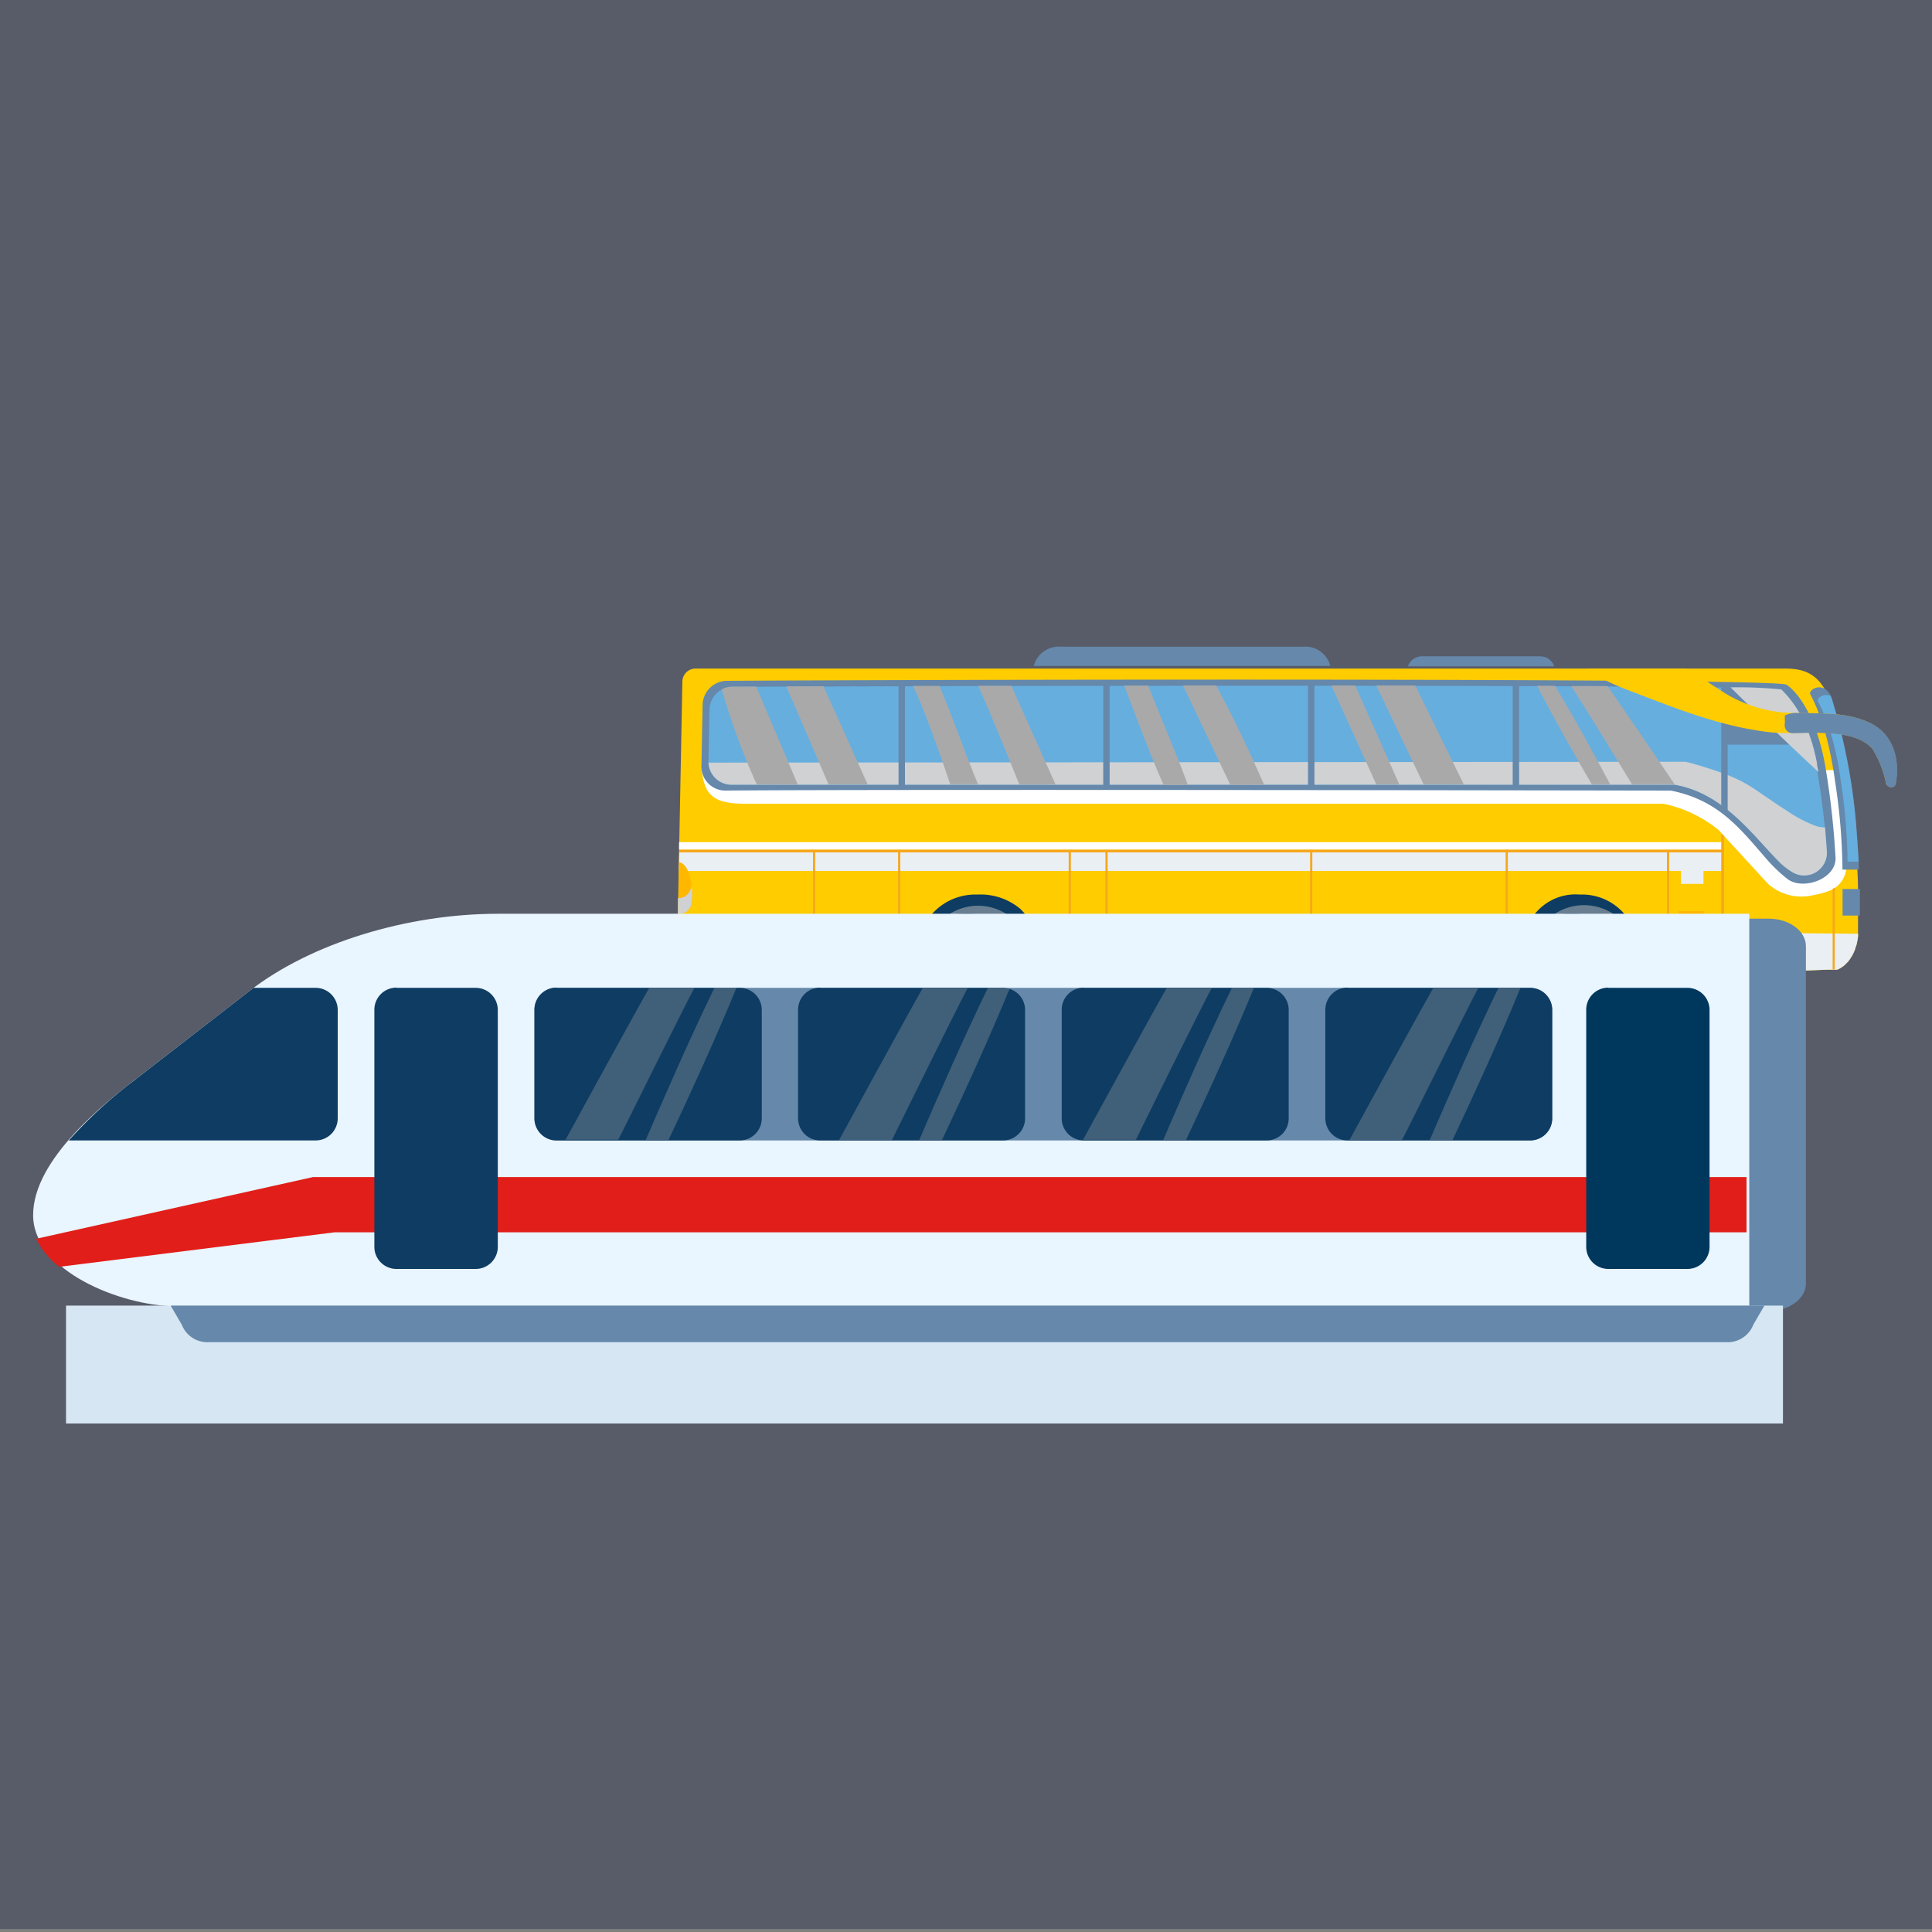 <svg xmlns="http://www.w3.org/2000/svg" xmlns:xlink="http://www.w3.org/1999/xlink" viewBox="0 0 175 175"><rect x="0" y="0" width="175" height="175" fill="#808080" stroke="none"/><defs><style>.cls-1{fill:none;}.cls-2{isolation:isolate;}.cls-3{fill:#585c68;}.cls-4{clip-path:url(#clip-path);}.cls-23,.cls-5{fill:#0e3c62;}.cls-6{fill:#fc0;}.cls-7{mix-blend-mode:multiply;}.cls-8{fill:#eaeff4;}.cls-9{fill:#ffb700;}.cls-10{fill:#cfd1d3;}.cls-11,.cls-16{mix-blend-mode:soft-light;}.cls-12{fill:#fff;}.cls-13,.cls-19{fill:#6588ab;}.cls-14{fill:#66aede;}.cls-15,.cls-26{fill:#a9a9aa;}.cls-16{opacity:0.55;}.cls-17{fill:#b4b6b8;}.cls-18{fill:#f6a71c;}.cls-19,.cls-20,.cls-21,.cls-22,.cls-23,.cls-24{fill-rule:evenodd;}.cls-20{fill:#d6e6f2;}.cls-21{fill:#e9f5ff;}.cls-22{fill:#e11e19;}.cls-24{fill:#00385d;}.cls-25,.cls-26{opacity:0.32;}</style><clipPath id="clip-path"><rect class="cls-1" width="175" height="175"/></clipPath></defs><g class="cls-2"><g id="tipex"><rect class="cls-3" x="-614.73" y="-42.1" width="1388.69" height="216.83"/></g><g id="Layer_1" data-name="Layer 1"><g class="cls-4"><polygon class="cls-5" points="150.51 88.06 136.38 88.01 135.64 81.12 141.64 78.2 150.15 79.26 153.29 82.28 152.38 86 150.51 88.06"/><polygon class="cls-5" points="96.37 87.82 81.55 87.76 81.45 81.12 87.45 78.2 95.95 79.26 99.09 82.28 98.19 86 96.37 87.82"/><path class="cls-6" d="M61.38,85a1.19,1.19,0,0,0,1,1.18l10.88,1.49h.15l9.15,0c.63,0,.49-.29.5-.93a7.54,7.54,0,0,1,.42-2.44,5.25,5.25,0,0,1,5.05-3.27,5.61,5.61,0,0,1,3.87,1.28,5.42,5.42,0,0,1,1.32,2,6,6,0,0,1,.39,1.69c0,.56,0,1.16.26,1.49h0a1,1,0,0,0,.72.25l41.61.18a1.19,1.19,0,0,0,1.19-1.1c0-.1,0-.2,0-.31s0-.26,0-.39,0-.29.07-.45.05-.22.07-.33.05-.23.08-.34l0-.17a1.21,1.21,0,0,0,.05-.18s0-.09.05-.13l0-.09s0-.08,0-.12a4.72,4.72,0,0,1,4.89-3.28,5.06,5.06,0,0,1,4.94,3.28,8.41,8.41,0,0,1,.38,1.21.65.65,0,0,1,0,.13c0,.2.08.39.1.57a.43.43,0,0,1,0,.11c0,.14,0,.26,0,.39s0,.07,0,.11v0a0,0,0,0,1,0,0A1.19,1.19,0,0,0,150,88.06l9.88,0,5.66-.23.17,0,.29,0,.07,0,.12,0h0l.1,0,.14,0,.14-.07.12-.06,0,0,.11-.07.1-.07.16-.12.09-.09a.76.76,0,0,0,.09-.09l.08-.08.08-.08.09-.12.09-.13c.06-.08.11-.17.16-.25a1.64,1.64,0,0,0,.12-.22l.11-.24.09-.24c0-.08.05-.17.08-.25a5.79,5.79,0,0,0,.16-.83s0-.1,0-.15a.28.28,0,0,0,0-.09h0c0-.09,0-.18,0-.27,0-.36,0-.75,0-1.19,0-.66,0-1.44,0-2.4,0-1.52-.15-3.51-.37-6.28a54.35,54.35,0,0,0-2.18-11c-.91-2.46-2.36-2.88-4.07-2.88H63a1.19,1.19,0,0,0-1.19,1.17l-.44,22.83Z"/><g class="cls-7"><polygon class="cls-8" points="156.01 77.08 156.01 78.89 61.5 78.89 61.53 77.08 156.01 77.08"/></g><path class="cls-9" d="M62.66,81.86a1.12,1.12,0,0,1-1.23.92l.08-4.67h.05C62.67,78.34,62.8,81.18,62.66,81.86Z"/><g class="cls-7"><path class="cls-10" d="M62.28,81a1.54,1.54,0,0,0,.36-.76,5.78,5.78,0,0,1,0,1.61,1.12,1.12,0,0,1-1.23.92l0-1.42A1.13,1.13,0,0,0,62.28,81Z"/></g><g class="cls-11"><path class="cls-12" d="M166.27,69.76a33.09,33.09,0,0,1,.72,4.49c.13,1.59.15,2.66.21,3.77a2.41,2.41,0,0,1-1.26,2.57,7.81,7.81,0,0,1-1.64.48,4.56,4.56,0,0,1-4.14-1l-4.5-4.9a11.72,11.72,0,0,0-5-2.37H67.41c-3.17,0-3.63-1.12-3.87-3.24Z"/></g><path class="cls-13" d="M166.22,70.77a55.06,55.06,0,0,1,.67,8h1.48c0-.25,0-.48,0-.71-.06-1-.13-2.08-.27-3.81a54.35,54.35,0,0,0-2.18-11l-.07-.18h0c-.61-1.34-1.9-.73-1.9-.25C163.91,62.84,165.47,65.21,166.22,70.77Z"/><path class="cls-14" d="M166.74,70.75a51,51,0,0,1,.61,7.3h1c-.06-1-.13-2.08-.27-3.81a54.35,54.35,0,0,0-2.18-11l-.07-.18h0c-.56-.3-1.19.09-1.19.41C164.62,63.5,166.05,65.66,166.74,70.75Z"/><g class="cls-7"><path class="cls-8" d="M148.23,84.39a8.41,8.41,0,0,1,.38,1.21.65.65,0,0,1,0,.13c0,.2.08.39.1.57a.43.43,0,0,1,0,.11c0,.14,0,.26,0,.39s0,.07,0,.11v0a0,0,0,0,1,0,0A1.19,1.19,0,0,0,150,88.06l9.88,0,5.66-.23.17,0,.29,0,.07,0,.12,0h0l.1,0,.14,0,.14-.07.12-.06,0,0,.11-.07.1-.07.16-.12.09-.09a.76.76,0,0,0,.09-.09l.08-.08.08-.08.09-.12.09-.13c.06-.08.11-.17.16-.25a1.64,1.64,0,0,0,.12-.22l.11-.24.09-.24c0-.08.05-.17.08-.25a5.79,5.79,0,0,0,.16-.83,1.94,1.94,0,0,0,0-.24Z"/></g><g class="cls-7"><path class="cls-8" d="M61.36,86.08l1,.14,10.88,1.49h.15l9.15,0c.63,0,.49-.29.5-.93a7.54,7.54,0,0,1,.42-2.44H61.39V85Z"/></g><g class="cls-7"><path class="cls-8" d="M93.73,84.39a6,6,0,0,1,.39,1.69c0,.56,0,1.16.26,1.49h0a1.28,1.28,0,0,0,.72.25l41.61.18a1.19,1.19,0,0,0,1.19-1.1c0-.1,0-.2,0-.31s0-.26,0-.39,0-.29.07-.45.05-.22.07-.33.05-.23.08-.34a1.09,1.09,0,0,0,0-.17,1.21,1.21,0,0,0,.05-.18s0-.09.05-.13l0-.09s0-.08,0-.12Z"/></g><path class="cls-13" d="M166.26,77.66c.11,1.92-2.86,3-4.3,2A13.92,13.92,0,0,1,160.18,78c-2.43-2.76-4.39-5.52-8.85-6.39,0,0-72.5-.13-85.68,0a2.17,2.17,0,0,1-2.11-2.34l.1-5.28a2.24,2.24,0,0,1,2.07-2.32c14-.1,95.11-.3,96.11.35s2.75,2.92,3.53,7.48A74.16,74.16,0,0,1,166.26,77.66Z"/><path class="cls-14" d="M165.47,77.05A2.06,2.06,0,0,1,162.35,79a6.33,6.33,0,0,1-1.26-1c-2.4-2.44-5-6.16-9.4-6.92H66.25a2.09,2.09,0,0,1-2.08-2.14l.1-4.66a2.08,2.08,0,0,1,2-2.06c13.81-.08,94.5-.28,95,.26.88.89,2.44,2.63,3.22,6.66A74.76,74.76,0,0,1,165.47,77.05Z"/><path class="cls-13" d="M156.42,62.26a44.92,44.92,0,0,1,4.94.19,11,11,0,0,1,2.82,5h-7.76Z"/><g class="cls-7"><path class="cls-10" d="M152.7,69a34.16,34.16,0,0,1,3.56,1.12,12.57,12.57,0,0,1,2.8,1.44c.95.64,1.88,1.3,2.85,1.91a11.47,11.47,0,0,0,2.6,1.35,2,2,0,0,0,.8.12c.06.75.12,1.46.16,2.08A2.06,2.06,0,0,1,162.35,79a6.33,6.33,0,0,1-1.26-1c-2.4-2.44-5-6.16-9.4-6.92H66.25a2.08,2.08,0,0,1-2.07-2Z"/></g><g class="cls-11"><path class="cls-15" d="M142.31,62.14h3.29c1,1.39,6.09,8.9,6.09,8.9h-3.86C147.72,70.86,143.08,63.25,142.31,62.14Z"/></g><g class="cls-11"><path class="cls-15" d="M139.23,62.12h1.62c1.76,2.92,3.39,5.91,5,8.92h-1.67C142.47,68.11,140.79,65.15,139.23,62.12Z"/></g><g class="cls-11"><polygon class="cls-15" points="124.66 62.09 128.19 62.09 132.59 71.05 128.95 71.05 124.66 62.09"/></g><g class="cls-11"><path class="cls-15" d="M107.16,62.09h3c1.58,2.92,3,5.93,4.35,9h-3.07Z"/></g><g class="cls-11"><path class="cls-15" d="M88.61,62.12h3l4,8.94H92.33S89.93,65.06,88.61,62.12Z"/></g><g class="cls-11"><path class="cls-15" d="M82.7,62.13h2.4c1.2,2.87,2.22,5.82,3.4,8.7h0l.09.21H86.07S84,64.79,82.7,62.13Z"/></g><g class="cls-11"><path class="cls-15" d="M66.32,62.19H68.5l3.76,8.87H68.55a61.7,61.7,0,0,1-3.17-8.62A2.11,2.11,0,0,1,66.32,62.19Z"/></g><g class="cls-11"><polygon class="cls-15" points="71.22 62.17 74.59 62.16 78.59 71.05 75.05 71.05 71.22 62.17"/></g><g class="cls-11"><path class="cls-15" d="M101.85,62.1H104c1.18,3,2.47,5.94,3.6,9h-2.2C104.05,68.13,101.85,62.1,101.85,62.1Z"/></g><g class="cls-11"><polygon class="cls-15" points="120.6 62.09 122.75 62.09 126.75 71.05 124.66 71.05 120.6 62.09"/></g><g class="cls-11"><path class="cls-10" d="M156.75,62.26a39.16,39.16,0,0,1,4.61.19c.88.89,2.44,2.63,3.22,6.66,0,.27.09.54.14.82C162,67.43,159.38,64.85,156.75,62.26Z"/></g><path class="cls-13" d="M93.64,60.32a2.34,2.34,0,0,1,2.5-1.74H118a2.34,2.34,0,0,1,2.5,1.74Z"/><path class="cls-13" d="M127.53,60.36a1.33,1.33,0,0,1,1.26-.91h10.74a1.32,1.32,0,0,1,1.25.91Z"/><rect class="cls-13" x="155.92" y="62.09" width="0.58" height="11.46" transform="translate(312.41 135.64) rotate(180)"/><rect class="cls-13" x="137.03" y="62.09" width="0.58" height="9.22" transform="translate(274.63 133.39) rotate(180)"/><rect class="cls-13" x="118.48" y="62.09" width="0.58" height="9.22" transform="translate(237.54 133.39) rotate(180)"/><rect class="cls-13" x="99.94" y="62.09" width="0.58" height="9.22" transform="translate(200.45 133.39) rotate(180)"/><rect class="cls-13" x="81.4" y="62.09" width="0.58" height="9.22" transform="translate(163.37 133.39) rotate(180)"/><path class="cls-6" d="M152.6,60.57c.53,0,1.44.79,1.88,1.07.63.41,1.25.83,1.89,1.22a12.18,12.18,0,0,0,6.26,1.72c2.27.06,4.68-.1,6.78.93s2.68,3.31,2.29,5.48c-.09.46-.72.37-.85,0a9.88,9.88,0,0,0-1.22-3.14c-1.87-2.18-6.77-1.23-9.29-1.52-4.46-.52-8.36-2.09-12.5-3.68a27.08,27.08,0,0,1-2.53-1.08,10.74,10.74,0,0,0-1.53-1Z"/><path class="cls-13" d="M161.66,64.86c0-.12.64-.29,1-.28,2.27.06,4.68-.1,6.78.93s2.68,3.31,2.29,5.48c-.09.46-.72.37-.85,0a9.88,9.88,0,0,0-1.22-3.14c-1.45-1.69-4.71-1.5-7.28-1.46a.69.69,0,0,1-.69-.69Z"/><g class="cls-7"><path class="cls-13" d="M163.05,65.89c1.08.12,5.08.12,5.92.65a6.48,6.48,0,0,0,2.51,1.23A6.13,6.13,0,0,1,171.7,71c-.09.46-.72.37-.85,0a9.88,9.88,0,0,0-1.22-3.14c-1.45-1.69-4.71-1.5-7.28-1.46a.69.69,0,0,1-.69-.69v-.21A3.74,3.74,0,0,0,163.05,65.89Z"/></g><circle class="cls-5" cx="143.41" cy="86.85" r="4.81"/><g class="cls-16"><path class="cls-17" d="M145.19,83.33a7.12,7.12,0,0,0-4.65-.34,4.76,4.76,0,0,1,2.87-1A4.81,4.81,0,0,1,148,88.46C147.81,86.19,147.21,84.36,145.19,83.33Z"/></g><g class="cls-7"><path class="cls-10" d="M139.44,84.14a7.59,7.59,0,0,0,.37,2.16A5.1,5.1,0,0,0,142.13,89a5.17,5.17,0,0,0,5.6,0,4.81,4.81,0,0,1-9.13-2.12A4.75,4.75,0,0,1,139.44,84.14Z"/></g><circle class="cls-13" cx="143.41" cy="86.85" r="2.46"/><g class="cls-11"><circle class="cls-17" cx="143.41" cy="86.85" r="1.47"/></g><path class="cls-17" d="M145,85.8a.1.1,0,0,0,.11-.1,1,1,0,0,0-.69-.74.11.11,0,0,0-.13.08.1.1,0,0,0,.08.12.76.76,0,0,1,.53.54A.09.09,0,0,0,145,85.8Z"/><path class="cls-17" d="M145,88h0a1,1,0,0,0,.38-.94.11.11,0,0,0-.13-.08.1.1,0,0,0-.08.12.74.74,0,0,1-.26.71.09.09,0,0,0,0,.13A.1.1,0,0,0,145,88Z"/><path class="cls-17" d="M141.84,88a.12.12,0,0,0,.1-.07.1.1,0,0,0-.05-.13.74.74,0,0,1-.27-.71.1.1,0,0,0-.2,0,.94.94,0,0,0,.38.94Z"/><path class="cls-17" d="M143.34,89a1,1,0,0,0,.47-.11.11.11,0,0,0-.1-.19.74.74,0,0,1-.75,0,.11.11,0,0,0-.16.14A.8.8,0,0,0,143.34,89Z"/><path class="cls-17" d="M141.84,85.8a.1.1,0,0,0,.11-.1.76.76,0,0,1,.53-.54.11.11,0,0,0,.08-.12.12.12,0,0,0-.13-.08,1,1,0,0,0-.69.74A.1.1,0,0,0,141.84,85.8Z"/><circle class="cls-5" cx="88.59" cy="86.85" r="4.81"/><g class="cls-16"><path class="cls-17" d="M90.36,83.33A7.11,7.11,0,0,0,85.71,83a4.81,4.81,0,0,1,7.41,5.47C93,86.19,92.38,84.36,90.36,83.33Z"/></g><g class="cls-7"><path class="cls-10" d="M84.61,84.14A7.59,7.59,0,0,0,85,86.3,5.14,5.14,0,0,0,87.3,89a5.2,5.2,0,0,0,3.71.72,5.38,5.38,0,0,0,1.9-.76,4.82,4.82,0,0,1-9.14-2.12A4.75,4.75,0,0,1,84.61,84.14Z"/></g><circle class="cls-13" cx="88.59" cy="86.85" r="2.46"/><g class="cls-11"><circle class="cls-17" cx="88.59" cy="86.85" r="1.47"/></g><path class="cls-17" d="M90.2,85.8a.1.1,0,0,0,.1-.1,1,1,0,0,0-.69-.74.12.12,0,0,0-.13.08.1.1,0,0,0,.08.12.76.76,0,0,1,.53.54A.1.1,0,0,0,90.2,85.8Z"/><path class="cls-17" d="M90.2,88h0a1,1,0,0,0,.38-.94.1.1,0,0,0-.12-.08.09.09,0,0,0-.08.12.74.74,0,0,1-.27.71.1.1,0,0,0-.05.13A.12.12,0,0,0,90.2,88Z"/><path class="cls-17" d="M87,88a.11.11,0,0,0,.09-.07.09.09,0,0,0,0-.13A.74.74,0,0,1,86.8,87a.1.1,0,0,0-.09-.12.1.1,0,0,0-.12.08,1,1,0,0,0,.38.94Z"/><path class="cls-17" d="M88.52,89a.92.92,0,0,0,.46-.11.11.11,0,0,0,0-.15.11.11,0,0,0-.14,0,.74.74,0,0,1-.75,0,.1.1,0,1,0-.15.14A.76.76,0,0,0,88.52,89Z"/><path class="cls-17" d="M87,85.8a.09.09,0,0,0,.1-.1.76.76,0,0,1,.53-.54.1.1,0,0,0,.08-.12A.11.11,0,0,0,87.6,85a1,1,0,0,0-.69.74A.1.1,0,0,0,87,85.8Z"/><rect class="cls-18" x="61.54" y="76.94" width="94.5" height="0.26" transform="translate(217.57 154.15) rotate(180)"/><g class="cls-11"><rect class="cls-12" x="61.5" y="76.27" width="94.5" height="0.67" transform="translate(217.51 153.22) rotate(180)"/></g><rect class="cls-18" x="150.98" y="76.98" width="0.2" height="11.12" transform="translate(302.17 165.08) rotate(180)"/><rect class="cls-18" x="136.38" y="76.98" width="0.2" height="11.03" transform="translate(272.96 164.98) rotate(180)"/><rect class="cls-18" x="118.67" y="76.98" width="0.2" height="10.94" transform="translate(237.54 164.9) rotate(180)"/><rect class="cls-18" x="100.12" y="76.98" width="0.2" height="10.85" transform="translate(200.45 164.81) rotate(180)"/><rect class="cls-18" x="96.79" y="76.98" width="0.2" height="10.85" transform="translate(193.79 164.81) rotate(180)"/><rect class="cls-18" x="81.35" y="76.98" width="0.2" height="10.76" transform="translate(162.9 164.72) rotate(180)"/><rect class="cls-18" x="73.64" y="76.98" width="0.2" height="10.76" transform="translate(147.48 164.72) rotate(180)"/><polygon class="cls-18" points="156.16 88 155.91 88 155.91 75.51 156.16 75.72 156.16 88"/><path class="cls-18" d="M166,80.51v7.3l.07,0,.12,0h0V80.39Z"/><path class="cls-13" d="M166.9,80.53v2.4h1.57c0-.66,0-1.44,0-2.4Z"/><rect class="cls-9" x="152.05" y="82.54" width="2.3" height="0.98" transform="translate(306.4 166.05) rotate(180)"/><g class="cls-7"><rect class="cls-8" x="152.27" y="78.06" width="2.04" height="2" transform="translate(306.57 158.12) rotate(180)"/></g><path class="cls-19" d="M156.82,83.21h3.38c1.87,0,3.38,1.12,3.38,2.5v30.54c0,1.38-1.51,2.5-3.38,2.5h0c-1.86,0-3.38-1.12-3.38-2.5v-33Z"/><polygon class="cls-20" points="5.98 118.26 161.5 118.26 161.5 128.94 5.98 128.94 5.98 118.26 5.98 118.26"/><path class="cls-21" d="M12.28,97.77l10.31-8c5.59-4.36,14.33-7,22.48-7H158.45v35.54H15.74C11,118.26,3,115.14,3,110.06s6.59-10.21,9.26-12.29Z"/><path class="cls-22" d="M158.2,106.62v5H30.32L5.37,114.75a7.48,7.48,0,0,1-2.1-2.54l25.07-5.59Z"/><path class="cls-19" d="M50.41,89.48H138.6a2,2,0,0,1,2,2v9.82a2,2,0,0,1-2,2H50.41a2,2,0,0,1-2-2V91.46a2,2,0,0,1,2-2Z"/><path class="cls-23" d="M35.91,89.48h7.18a2,2,0,0,1,2,2v21.46a2,2,0,0,1-2,2H35.91a2,2,0,0,1-2-2V91.46a2,2,0,0,1,2-2Z"/><path class="cls-24" d="M145.68,89.48h7.17a2,2,0,0,1,2,2v21.46a2,2,0,0,1-2,2h-7.17a2,2,0,0,1-2-2V91.46a2,2,0,0,1,2-2Z"/><path class="cls-23" d="M22.93,89.48h5.66a2,2,0,0,1,2,2v9.82a2,2,0,0,1-2,2H6.23a41.89,41.89,0,0,1,6-5.49l10.31-8,.34-.26Z"/><path class="cls-23" d="M50.41,89.48H67a2,2,0,0,1,2,2v9.82a2,2,0,0,1-2,2H50.41a2,2,0,0,1-2-2V91.46a2,2,0,0,1,2-2Z"/><path class="cls-23" d="M74.29,89.48H90.85a2,2,0,0,1,2,2v9.82a2,2,0,0,1-2,2H74.29a2,2,0,0,1-2-2V91.46a2,2,0,0,1,2-2Z"/><path class="cls-23" d="M98.17,89.48h16.56a2,2,0,0,1,2,2v9.82a2,2,0,0,1-2,2H98.17a2,2,0,0,1-2-2V91.46a2,2,0,0,1,2-2Z"/><path class="cls-23" d="M122.05,89.48H138.6a2,2,0,0,1,2,2v9.82a2,2,0,0,1-2,2H122.05a2,2,0,0,1-2-2V91.46a2,2,0,0,1,2-2Z"/><path class="cls-19" d="M15.49,118.26H159.82l-1,1.72a2.49,2.49,0,0,1-2.51,1.59H19A2.49,2.49,0,0,1,16.47,120l-1-1.72Z"/><g class="cls-25"><path class="cls-15" d="M62.89,89.5l-4.09,0c-1.24,2.14-7.57,13.73-7.57,13.73H56C56.16,103,61.94,91.23,62.89,89.5Z"/></g><path class="cls-26" d="M66.71,89.48h-2c-2.19,4.51-4.21,9.13-6.22,13.77h2.07C62.69,98.73,64.78,94.16,66.71,89.48Z"/><g class="cls-25"><path class="cls-15" d="M87.65,89.51l-4.08,0C82.33,91.68,76,103.27,76,103.27h4.79C80.93,103,86.7,91.24,87.65,89.51Z"/></g><path class="cls-26" d="M91.48,89.49h-2c-2.19,4.51-4.21,9.13-6.22,13.77h2.07C87.46,98.74,89.55,94.16,91.48,89.49Z"/><g class="cls-25"><path class="cls-15" d="M109.75,89.51l-4.08,0c-1.24,2.14-7.57,13.73-7.57,13.73h4.79C103,103,108.8,91.24,109.75,89.51Z"/></g><path class="cls-26" d="M113.58,89.49h-2c-2.19,4.51-4.22,9.13-6.22,13.77h2.07C109.56,98.74,111.65,94.16,113.58,89.49Z"/><g class="cls-25"><path class="cls-15" d="M133.89,89.52l-4.08,0c-1.24,2.14-7.57,13.73-7.57,13.73H127C127.17,103,132.94,91.25,133.89,89.52Z"/></g><path class="cls-26" d="M137.72,89.5h-2c-2.19,4.51-4.21,9.13-6.22,13.77h2.07C133.7,98.75,135.79,94.17,137.72,89.5Z"/></g></g></g></svg>